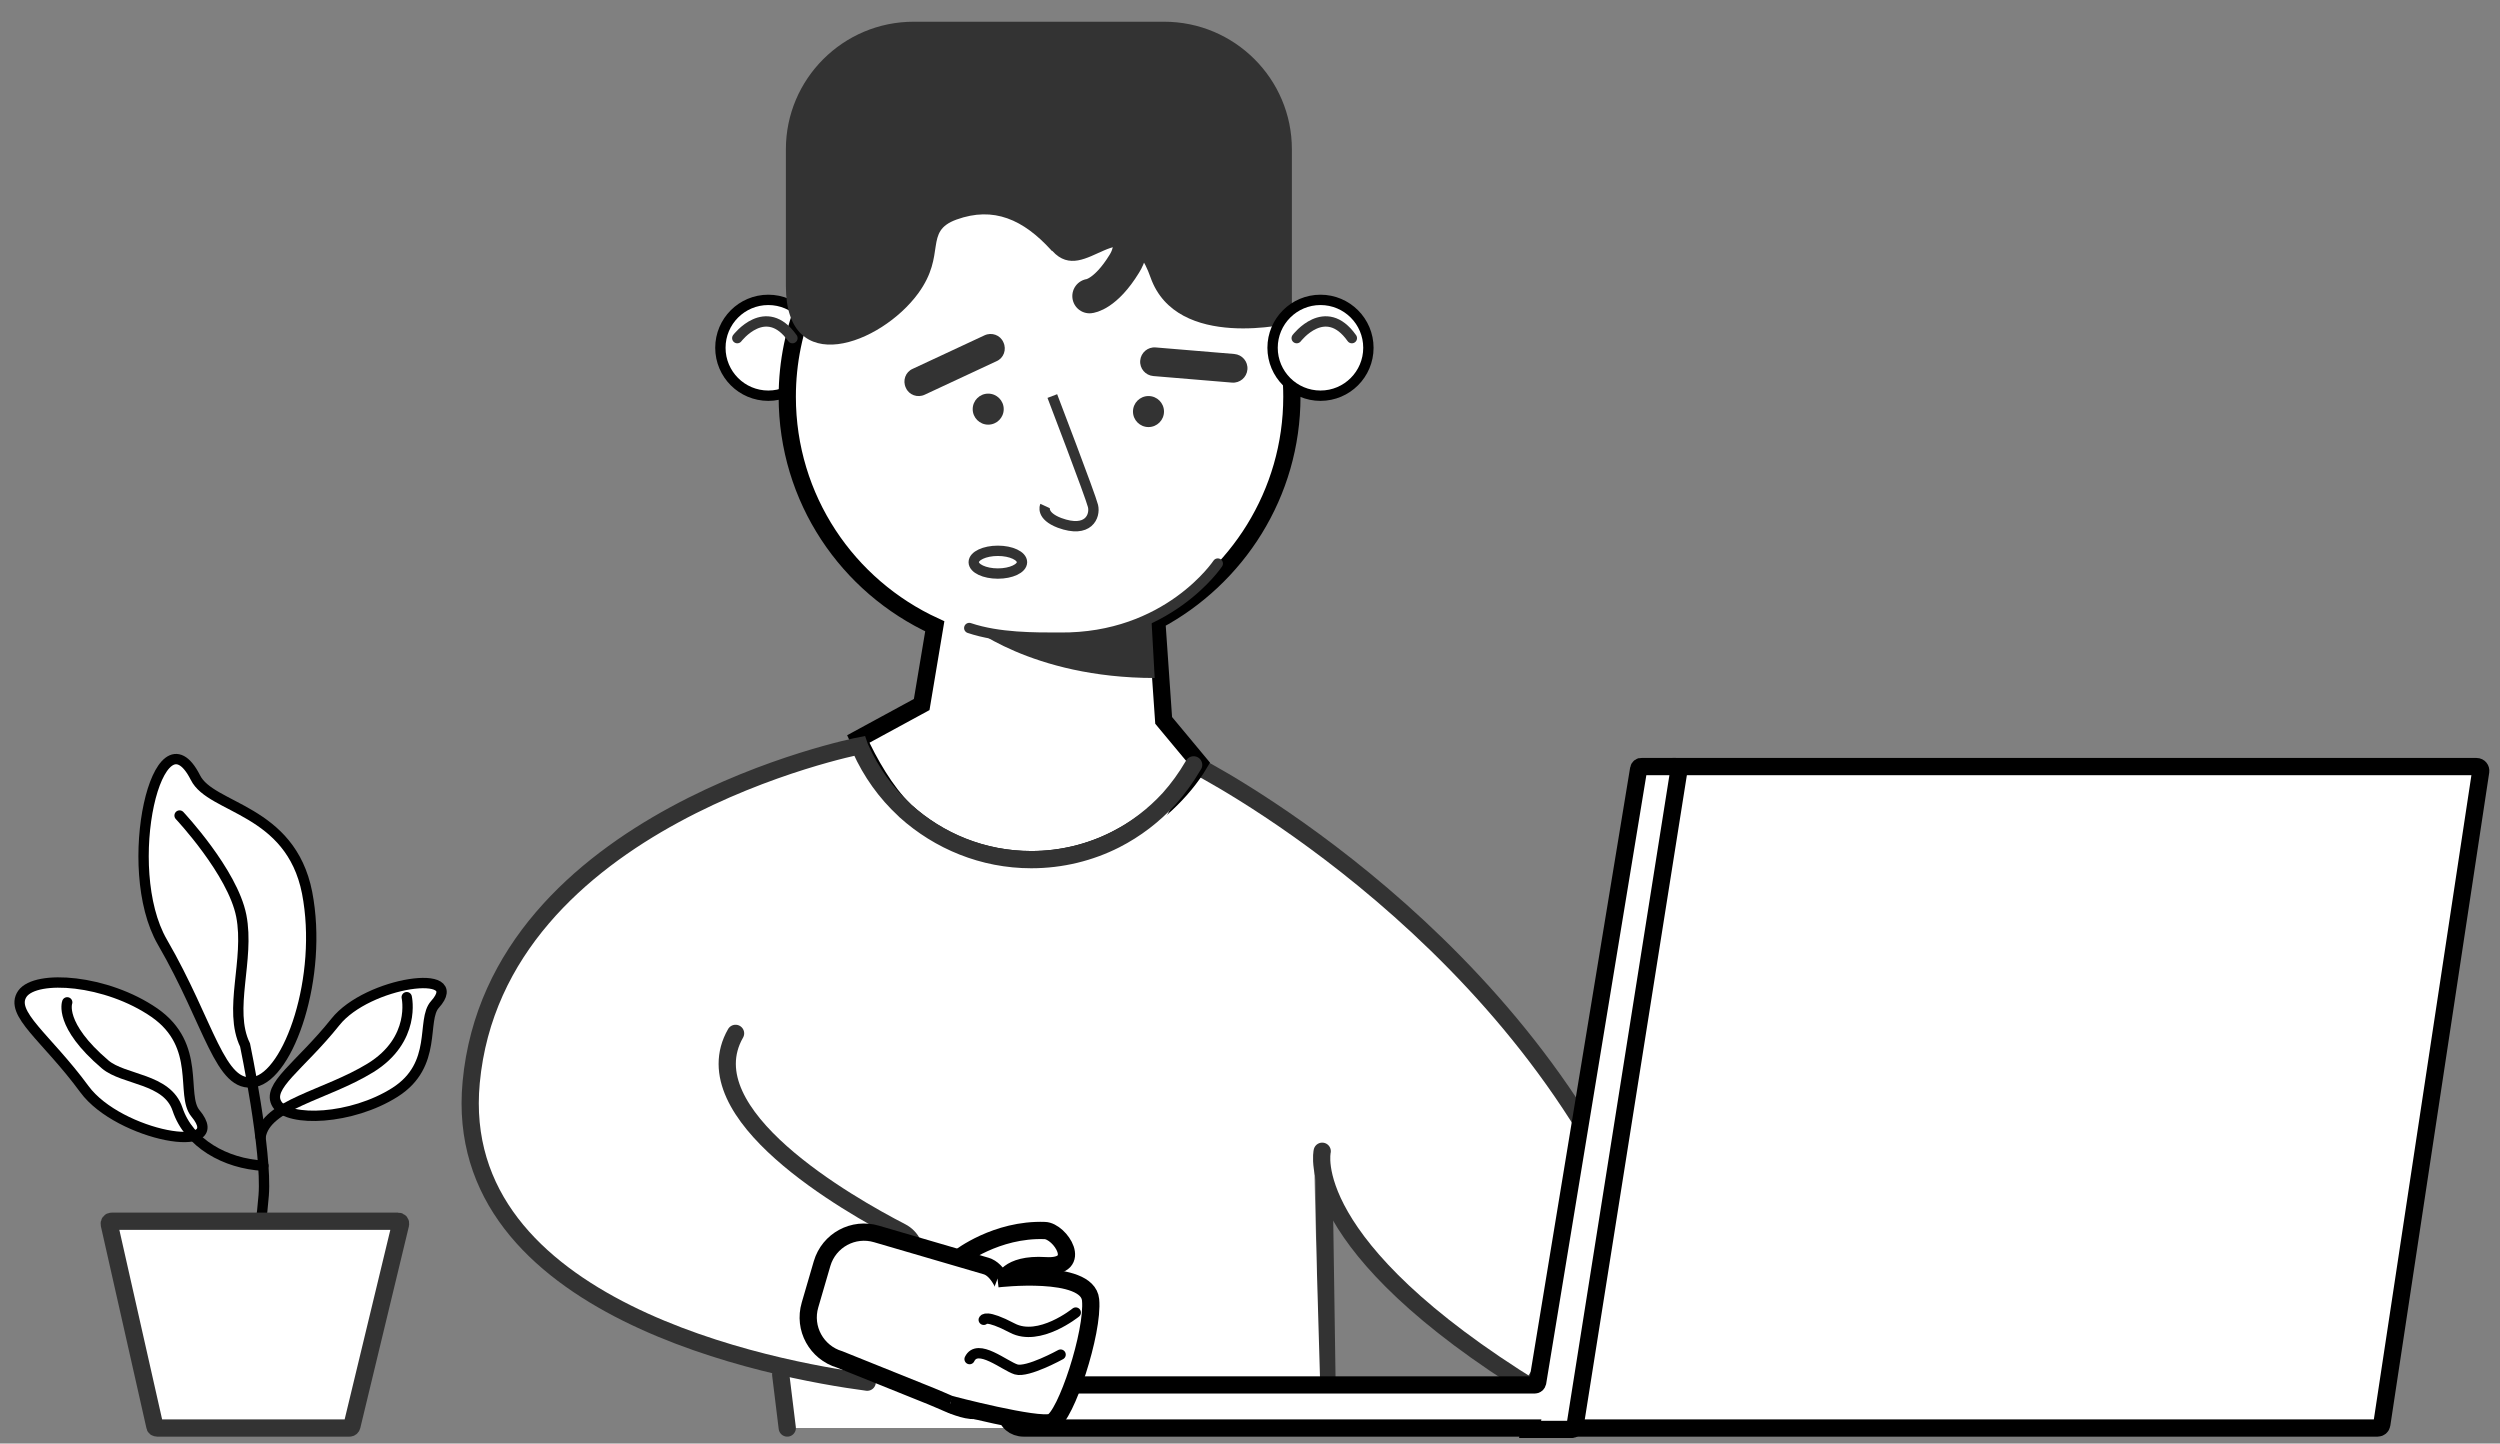 <?xml version="1.0" encoding="utf-8"?>
<!-- Generator: Adobe Illustrator 23.0.2, SVG Export Plug-In . SVG Version: 6.00 Build 0)  -->
<svg version="1.1" id="Layer_1" xmlns="http://www.w3.org/2000/svg" xmlns:xlink="http://www.w3.org/1999/xlink" x="0px" y="0px"
	 viewBox="0 0 725.3 418.8" style="enable-background:new 0 0 725.3 418.8;" xml:space="preserve">
<rect x="0" y="0" width="725.3" height="418.8" fill="#808080" stroke="none"/>
<style type="text/css">
	.st0{display:none;fill:#224327;}
	.st1{fill:none;stroke:#333333;stroke-width:5;stroke-linecap:round;stroke-miterlimit:10;}
	.st2{fill:#FFFFFF;}
	.st3{display:none;fill:#702730;}
	.st4{fill:#FFFFFF;stroke:#333333;stroke-width:5;stroke-linecap:round;stroke-miterlimit:10;}
	.st5{fill:#FFFFFF;stroke:#000000;stroke-width:5;stroke-linecap:round;stroke-miterlimit:10;}
	.st6{fill:#FFFFFF;stroke:#000000;stroke-width:3;stroke-miterlimit:10;}
	.st7{fill:#FFFFFF;stroke:#000000;stroke-width:5;stroke-miterlimit:10;}
	.st8{fill:#333333;}
	.st9{fill:none;stroke:#333333;stroke-width:3;stroke-miterlimit:10;}
	.st10{fill:none;stroke:#333333;stroke-width:3;stroke-linecap:round;stroke-miterlimit:10;}
	.st11{fill:none;stroke:#333333;stroke-width:10;stroke-linecap:round;stroke-miterlimit:10;}
	.st12{fill:#22B573;}
	.st13{fill:none;stroke:#000000;stroke-width:3;stroke-linecap:round;stroke-miterlimit:10;}
	.st14{fill:#603813;}
	.st15{fill:#006837;}
</style>
<path class="st0" d="M326.3,25c0,0-209.9,66.8-170.7,126.8s83.3,61.5,37.6,114.6S-0.6,298.6,7.7,349.8c6.5,40.2,204.1,35.7,342,38.9
	c85,1.9,188.2-32.3,204.8-109.9c18.4-86.1-41.4-90.4-74.7-98.3c-86.6-20.5-146.2-25.8-80.9-74.4S516.6-28.9,326.3,25z"/>
<line class="st1" x1="385" y1="401.8" x2="384.1" y2="340.7"/>
<path class="st2" d="M443.4,403.8c0,0-60.9-48-61.9-66s1.9,76.5,1.9,76.5h-155l-1.9-15.5c0,0,109.6-172,120.9-174.2
	C358.8,222.5,443.4,403.8,443.4,403.8"/>
<path class="st3" d="M312-21.8c0,0-257,81.8-209,155.2s102,75.3,46,140.3S-88.2,313.2-78,376c8,49.3,249.9,43.7,418.7,47.6
	c104.1,2.4,230.4-39.6,250.7-134.5C614,183.6,540.7,178.4,500,168.7c-106-25.1-179-31.6-99-91.1S545-87.7,312-21.8z"/>
<path class="st4" d="M346.5,221.8c0,0,89,45,128,133l-31.1,49"/>
<path class="st5" d="M689.8,414.3H455.1c-0.8,0-1.3-0.7-1.2-1.4L484,223.4c0.1-0.6,0.6-1,1.2-1h233.3c0.8,0,1.3,0.7,1.2,1.4
	L691,413.3C690.9,413.9,690.4,414.3,689.8,414.3z"/>
<circle class="st6" cx="222.9" cy="100.9" r="13.9"/>
<path class="st7" d="M374.8,115.1c0-40.4-32.8-73.2-73.2-73.2s-73.2,32.8-73.2,73.2c0,29.6,17.5,55,42.8,66.6l-3.8,22.7l-18.4,10
	c3,6.7,8,15.4,13.3,20.5l0,0c0.1,0.1,0.3,0.3,0.4,0.4c9.6,8.8,22.4,14.1,36.5,14.1c8.8,0,17.1-2.1,24.4-5.8c0.7-0.4,1.4-0.7,2.1-1.1
	c0.1,0,0.2-0.1,0.2-0.1c8.7-4.9,17.2-12.6,22.1-20.9l-10.4-12.5l-2-28.9C358.9,167.7,374.8,143.2,374.8,115.1z"/>
<path class="st2" d="M369.3,51.6c-30.9,0-61.8,0-92.7,0c-13.8,0-27.5,0-41.3,0c0,21.7,0,43.5,0,65.2h134V51.6z"/>
<path class="st8" d="M302,30.8"/>
<path class="st8" d="M305,72.6c-8.1-8.9-16.7-12.8-27.5-8.9c-9.6,3.5-2.8,10-11.1,21.4C255.5,100,228,110.2,228,83V43.3
	c0-20.4,16.6-37,37.1-37h72.6c20.5,0,37.1,16.6,37.1,37v50.4c0,0-33.4,8.3-41-13.2s-18.8,3.1-28.5-7.7C305.1,72.8,305,72.7,305,72.6
	z"/>
<path class="st8" d="M289.1,104.8l-20.8,9.7c-2.1,1-4.6,0.1-5.5-2l0,0c-1-2.1-0.1-4.6,2-5.5l20.8-9.7c2.1-1,4.6-0.1,5.5,2l0,0
	C292.1,101.4,291.2,103.9,289.1,104.8z"/>
<path class="st8" d="M357.4,111l-22.8-1.9c-2.3-0.2-4-2.2-3.8-4.5l0,0c0.2-2.3,2.2-4,4.5-3.8l22.8,1.9c2.3,0.2,4,2.2,3.8,4.5l0,0
	C361.7,109.5,359.7,111.2,357.4,111z"/>
<circle class="st8" cx="286.7" cy="118.7" r="4.5"/>
<circle class="st8" cx="333.2" cy="119.4" r="4.5"/>
<path class="st9" d="M305.3,114.9c0,0,11.1,29,11.8,31.9c0.7,2.9-1.3,8-9.7,4.9c-5.5-2.1-4.2-4.9-4.2-4.9"/>
<circle class="st6" cx="383.1" cy="100.9" r="13.9"/>
<path class="st10" d="M213.9,98.1c0,0,8.3-10.9,16,0"/>
<path class="st10" d="M376.2,98.1c0,0,8.3-10.9,16,0"/>
<path class="st11" d="M321.8,59.6c0,0,10,7.9,4.4,16.9c-5.5,9-10.1,9.4-10.1,9.4"/>
<path d="M337.7,210.3"/>
<path d="M337.3,204.4"/>
<path class="st8" d="M280.7,181.1c0,0,18.4,15.6,54.3,15.6l-1-18c0,0-27,10-39.6,5.9"/>
<path class="st4" d="M346.3,221.9c-0.1,0.1-0.1,0.2-0.2,0.3c-2,3.4-4.3,6.6-6.9,9.5c-4.4,4.8-9.7,8.9-15.6,11.9
	c-7.3,3.7-15.6,5.8-24.4,5.8c-14,0-26.8-5.4-36.5-14.1c-0.1-0.1-0.3-0.3-0.4-0.4c-5.3-4.9-9.6-10.9-12.6-17.6
	c-0.1-0.3-0.3-0.6-0.4-0.9c0,0-105.4,20.7-112.6,97.6C130.5,380,225,397.5,251.6,401"/>
<path class="st10" d="M281.2,182.2c8.6,2.9,19.1,2.8,26.3,2.8c31.3,0.3,45.8-21.5,45.8-21.5"/>
<ellipse class="st10" cx="289.5" cy="163.1" rx="7" ry="3.3"/>
<path class="st12" d="M89.1,259c4.7,24.4-5.3,53-15.3,54.9c-10,2-12.9-16.8-26.7-40.6c-12.4-21.5-1.2-69,9.6-47.7
	C61.2,234.7,84.3,234.6,89.1,259z"/>
<path class="st6" d="M89.1,259c4.7,24.4-5.3,53-15.3,54.9c-10,2-12.9-16.8-26.7-40.6c-12.4-21.5-1.2-69,9.6-47.7
	C61.2,234.7,84.3,234.6,89.1,259z"/>
<path class="st13" d="M52.1,236.6c0,0,15.4,16.4,17.9,29.1c2.5,12.8-3.9,27.2,1.1,37.5c0,0,6.4,30.6,5.4,43.6s-3,17-3,17"/>
<polygon class="st14" points="103,414.3 46,414.3 31.5,354.3 116.5,354.3 "/>
<path class="st12" d="M44.8,293.8c-13.9-9.6-34.3-11.1-38.3-5.5c-3.9,5.7,6.9,12.6,18,27.7c10,13.6,42.6,19.5,32.2,7
	C52.3,317.7,58.6,303.4,44.8,293.8z"/>
<path class="st6" d="M44.8,293.8c-13.9-9.6-34.3-11.1-38.3-5.5c-3.9,5.7,6.9,12.6,18,27.7c10,13.6,42.6,19.5,32.2,7
	C52.3,317.7,58.6,303.4,44.8,293.8z"/>
<path class="st13" d="M76.4,338.2c-11-0.6-21.6-6.5-24.9-16.4c-3-9-15.6-8.4-21-13c-13.5-11.5-11-18-11-18"/>
<path class="st1" d="M265.4,365.3c0.6-3.2-1-6.4-3.9-7.9c-15.5-8-61.5-34.2-48.1-57.6"/>
<path class="st12" d="M114.6,316.9c-12.6,8-30.9,8.7-34.2,3.5c-3.3-5.2,6.6-11,16.9-23.9c9.3-11.7,38.5-15.8,28.9-5.1
	C122.1,295.9,127.2,308.9,114.6,316.9z"/>
<path class="st15" d="M182,291.3"/>
<path class="st6" d="M114.6,316.9c-12.6,8-30.9,8.7-34.2,3.5c-3.3-5.2,6.6-11,16.9-23.9c9.3-11.7,38.5-15.8,28.9-5.1
	C122.1,295.9,127.2,308.9,114.6,316.9z"/>
<path class="st13" d="M118,289.3c0,0,2.8,12.3-10.5,20.5c-13,8-30.4,10.6-31.9,20"/>
<path class="st4" d="M45.6,414.3h55.8c0.3,0,0.6-0.2,0.7-0.6l14.1-58.5c0.1-0.5-0.2-0.9-0.7-0.9H32.4c-0.5,0-0.8,0.4-0.7,0.9
	l13.2,58.5C44.9,414.1,45.2,414.3,45.6,414.3z"/>
<path class="st1" d="M383.6,334c0,0-6.5,27.2,62.1,69.4"/>
<line class="st1" x1="228.4" y1="414.3" x2="226.5" y2="398.8"/>
<path class="st5" d="M475.4,223.1l-29.3,178c-0.1,0.4-0.4,0.7-0.9,0.7H297.2c-2.9,0-5.2,2-5.2,4.4v3.8c0,2.4,2.2,4.3,5,4.3h147
	l-0.1,0.4H456c0.4,0,0.8-0.3,0.9-0.7l30.2-190.6c0.1-0.5-0.3-1-0.9-1h-9.9C475.9,222.3,475.5,222.6,475.4,223.1z"/>
<path class="st7" d="M278.4,364.8c0,0,10.6-8.3,24.7-7.8c4.5,0.1,11.5,10.9,0.2,10.2c-11.2-0.7-12.3,4.7-12.3,4.7"/>
<path class="st7" d="M235,378.6l3.5-12c2-6.8,9.1-10.6,15.8-8.6l31.8,9.3c6.8,2,9.8,20.5,7.8,27.3l-5.5,10.5
	c-3.1,7.9-11.9,2.5-18.2,0l-26.6-10.7C236.9,392.4,233,385.4,235,378.6z"/>
<path class="st7" d="M289.4,371c0,0,26.1-3.1,27,6.1c0.9,9.3-7.2,34-11.3,35.5s-29.5-5.2-29.5-5.2"/>
<path class="st13" d="M312.1,380.8c0,0-10.6,8.6-18.4,4.5s-8.3-2.4-8.3-2.4"/>
<path class="st13" d="M307.7,393c0,0-9.6,5.3-12.9,4.3s-11.2-7.8-13.5-3"/>
</svg>
